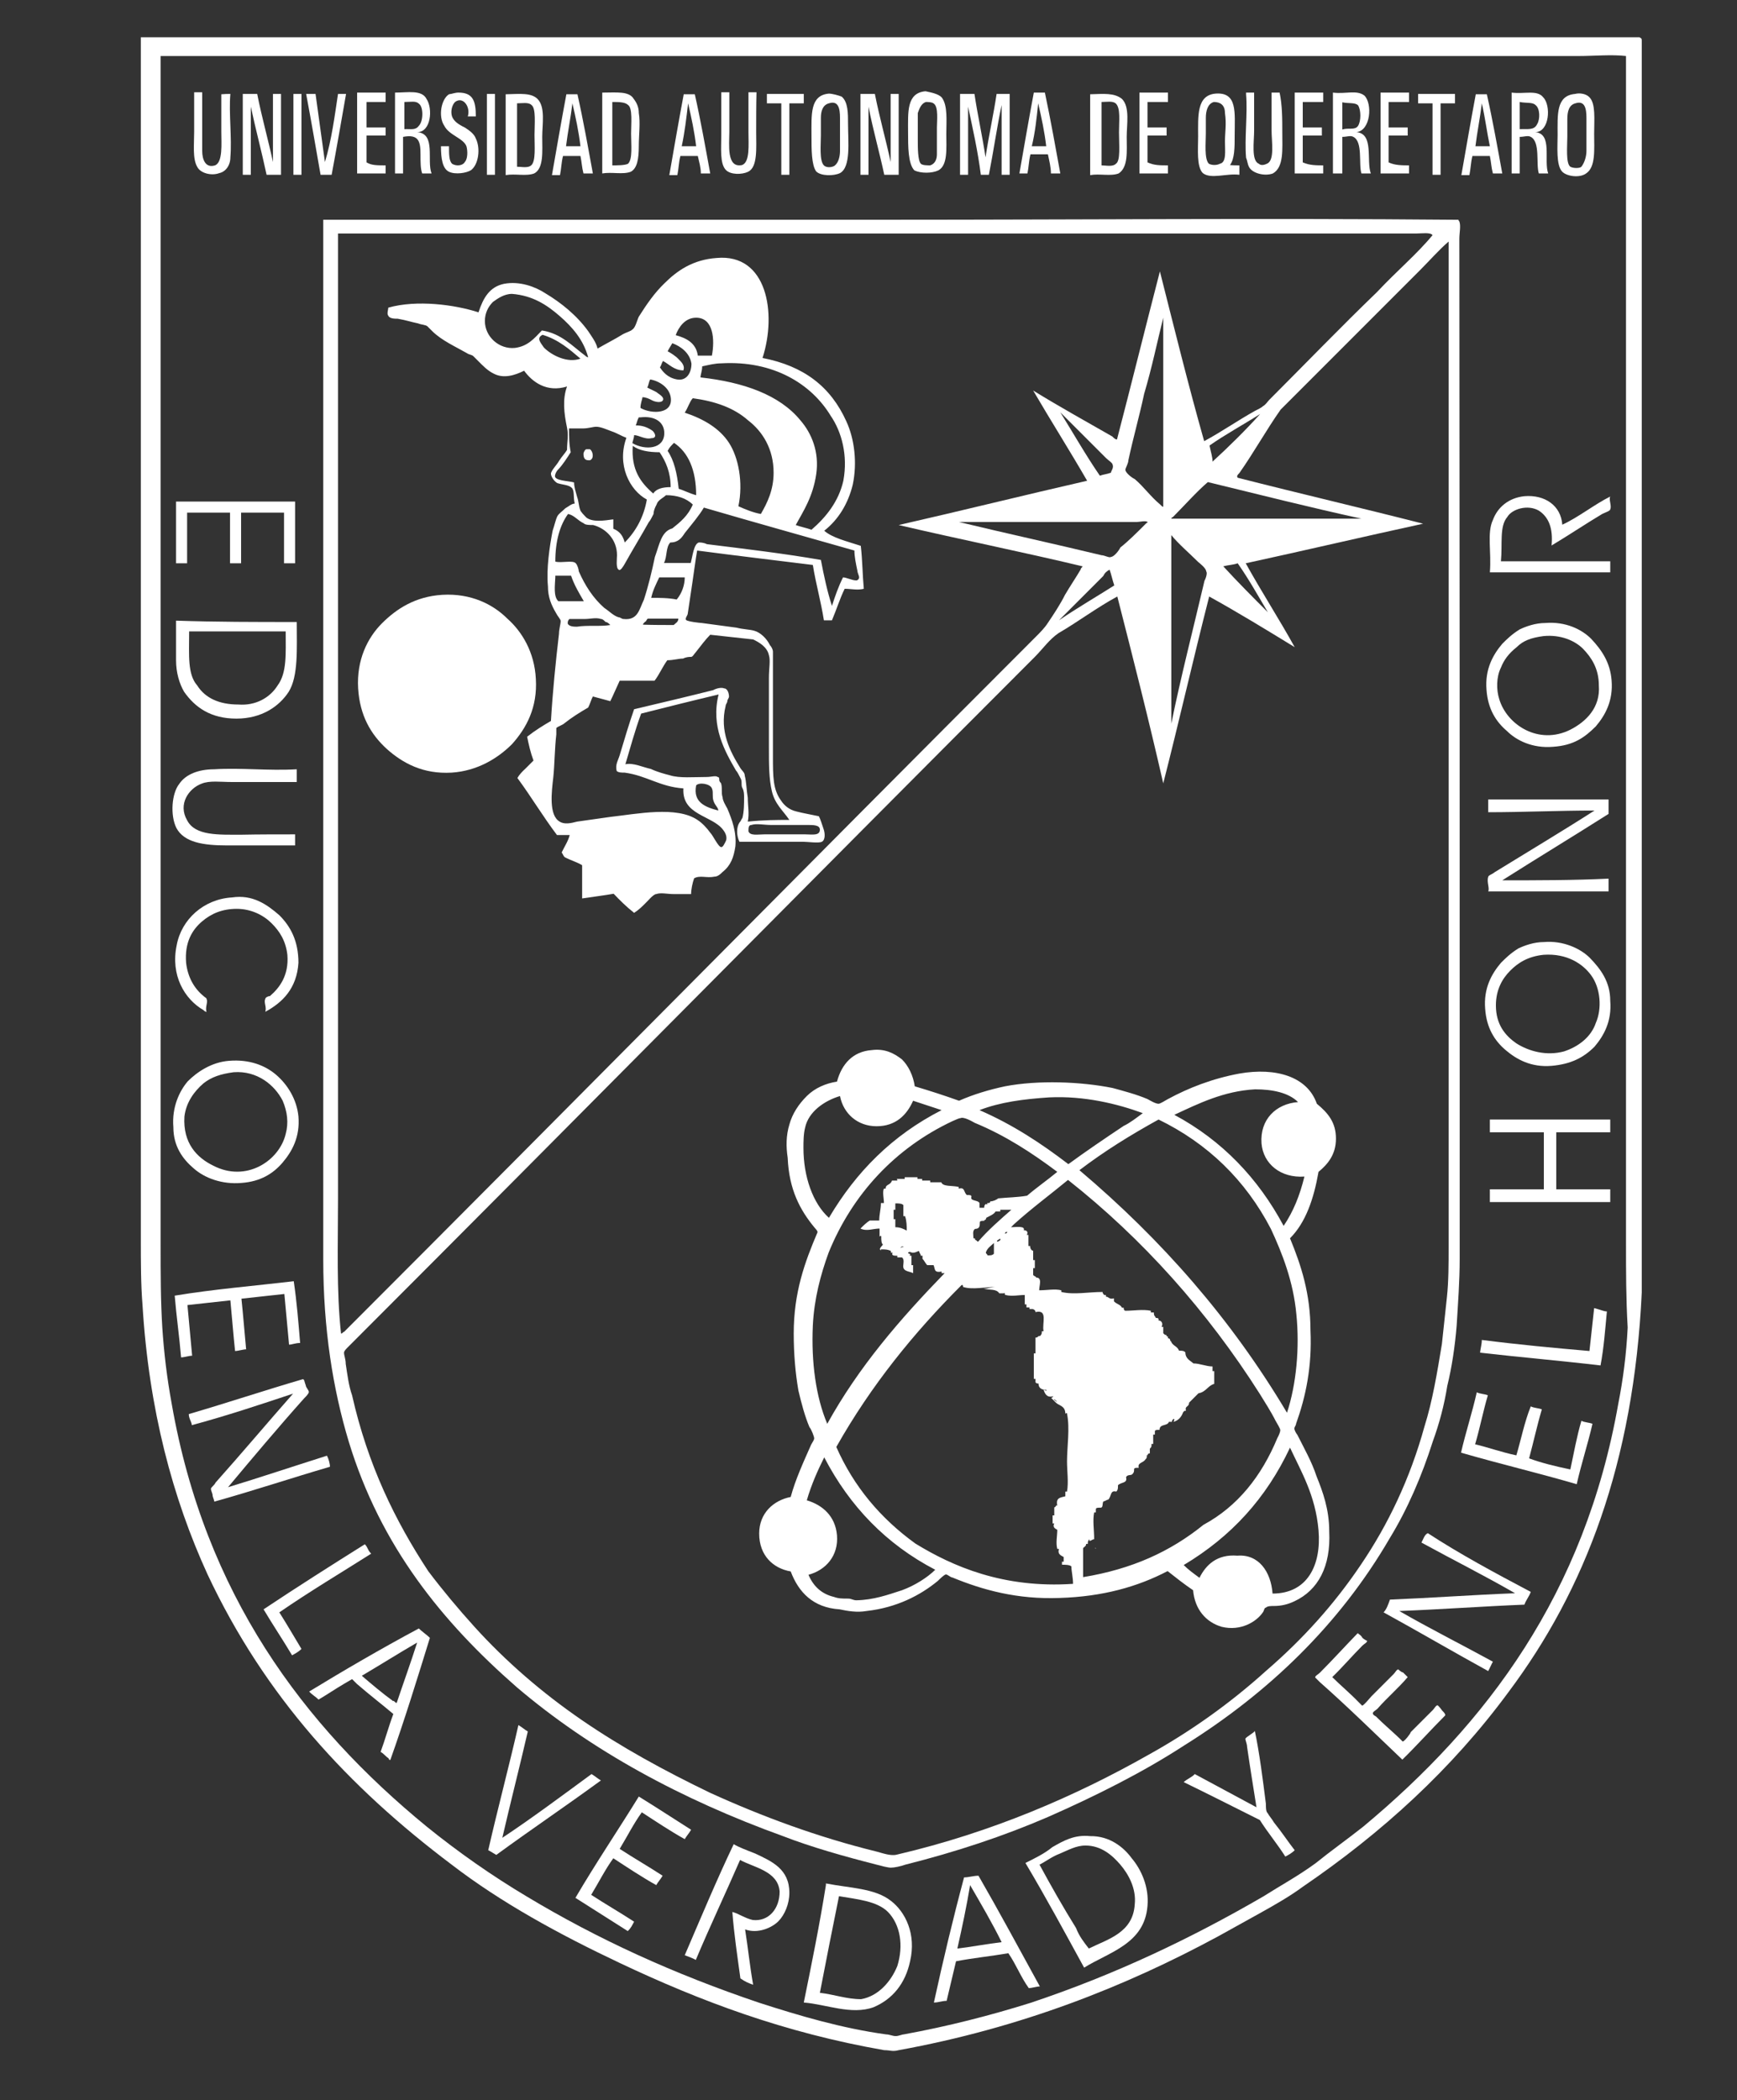<?xml version="1.0" encoding="utf-8"?>
<!-- Generator: Adobe Illustrator 17.1.0, SVG Export Plug-In . SVG Version: 6.00 Build 0)  -->
<!DOCTYPE svg PUBLIC "-//W3C//DTD SVG 1.1//EN" "http://www.w3.org/Graphics/SVG/1.1/DTD/svg11.dtd">
<svg version="1.1" id="Layer_1" xmlns="http://www.w3.org/2000/svg" xmlns:xlink="http://www.w3.org/1999/xlink" x="0px" y="0px"
	 viewBox="506 0 518 626" enable-background="new 506 0 518 626" xml:space="preserve">
<rect x="506" y="0" width="518" height="626" fill="#333333" stroke="none"/>
<g>
	<g>
		<g>
			<g id="XMLID_9_">
				<path fill="#FFFFFF" d="M995.6,12.4c0,123.8,0,248.5,0,372.8l0,0c-2.4,51-17,88.8-39.7,119.1c-17,23.1-37.8,42-61.4,58.1
					c-3.8,2.8-8,5.2-12.3,7.6c-4.3,2.4-8.5,4.7-12.8,7.1c-27.9,15.1-59.1,27.4-95.4,34c-1.9,0.5-2.4,0-4.3,0
					c-29.8-5.2-54.8-14.6-78.9-26c-18-8.5-35.4-18-50.1-29.3c-30.7-23.1-55.7-50.1-72.8-86.5c-10.4-22.7-17.5-49.1-19.4-80.3
					c-0.5-6.1-0.5-12.8-0.5-19.8c0-119.1,0-238.6,0-358.1c111.5,0,223,0,334.5,0c37.3,0,74.2,0,111.5,0c0,0,0.5,0,0.9,0
					C995.6,11.5,995.6,11.5,995.6,12.4z M990.9,370.6c0-118.1,0-236.2,0-353.9c-4.3-0.5-9.4,0-14.2,0c-140.8,0-282.5,0-422.8,0
					c0,0,0,0,0,0.5c0,118.1,0,236.2,0,353.9c0,8.5,0,16.5,0.5,24.6c0.5,7.6,1.4,15.1,2.8,22.7c9.9,56.7,39.2,95.9,76.1,126.1
					c9.4,7.6,19.4,14.6,29.8,20.8c21.3,12.8,43.9,23.1,69.4,31.7c11.8,3.8,24.6,7.6,37.8,9.4c0.9,0,1.9,0.5,2.8,0.5s1.9-0.5,2.4-0.5
					c13.2-2.4,26-5.7,37.8-9.4c25.5-8.5,48.2-19.4,69.4-31.7c5.2-3.3,10.4-6.1,15.6-9.9c4.7-3.8,9.4-7.1,14.2-10.9
					c36.9-30.7,66.1-69.4,76.1-126.1c1.4-7.1,2.4-14.6,2.8-22.7C990.9,387.1,990.9,379.1,990.9,370.6z"/>
				<path fill="#FFFFFF" d="M986.6,202.8c0.5,6.1-1.9,10.4-4.7,13.7c-3.3,3.3-6.6,5.7-12.8,6.1c-6.1,0.5-10.9-1.9-13.7-4.7
					c-3.3-2.8-5.7-6.6-6.1-12.3c-0.5-6.1,1.9-10.4,4.7-13.7c1.4-1.4,2.8-2.8,5.2-4.3c1.9-0.9,4.7-1.9,7.6-1.9
					c6.1-0.5,10.9,1.9,13.7,4.7C983.8,193.9,986.2,197.6,986.6,202.8z M974.3,217.5c4.7-2.4,9-6.6,8.5-13.2c0-5.2-2.4-8.5-4.7-10.9
					c-2.4-2.4-6.6-4.3-11.8-3.8c-3.8,0.5-6.1,1.4-8,3.3c-2.4,1.9-3.8,3.8-4.7,6.1c-1.4,2.8-1.4,6.6-0.5,9.4
					C955.4,216.1,964.9,222.2,974.3,217.5z"/>
				<path fill="#FFFFFF" d="M986.2,298.3c0.5,6.1-1.9,10.4-4.7,13.7c-3.3,3.3-7.1,5.2-12.8,5.7c-6.1,0.5-10.4-1.9-13.7-4.7
					c-3.3-2.8-5.7-6.6-6.1-12.3c-0.5-6.1,1.9-10.4,4.7-13.7c1.4-1.4,2.8-2.8,5.2-4.3c1.9-0.9,4.7-1.9,7.6-1.9
					c5.7-0.5,10.9,1.9,13.7,4.7C983.3,288.8,986.2,292.6,986.2,298.3z M981.9,304.9c1.9-4.3,1.4-10.4-1.4-14.2
					c-2.4-3.3-7.1-6.6-14.2-6.1c-4.7,0.5-7.6,2.4-9.9,4.7c-2.4,2.4-4.3,5.7-4.3,10.4c0,5.7,2.8,9,6.1,11.3c3.8,2.4,9,3.8,14.2,2.4
					C976.7,312,980.5,309.1,981.9,304.9z"/>
				<path fill="#FFFFFF" d="M986.2,148c-0.5,0.9,0.5,2.8,0,3.8c0,0.5-1.4,0.9-2.4,1.4c-4.7,2.8-10.4,6.6-15.1,9.4
					c0.5-5.2-0.9-8.5-3.8-10.4c-3.3-1.9-8-0.5-9.4,1.9c-2.4,2.8-1.4,8-1.9,13.2c10.9,0,21.7,0,32.6,0c0,0.9,0,2.4,0,3.3
					c-11.8,0-24.1,0-35.9,0c0.5-6.1-0.9-11.8,0.9-15.6c1.4-3.8,4.7-6.6,9.4-7.1c6.1-0.5,10.9,2.8,11.3,8.5
					C976.7,154.2,981.4,150.4,986.2,148z"/>
				<path fill="#FFFFFF" d="M986.2,354.5c0,0.9,0,2.4,0,3.8c-11.8,0-24.1,0-35.9,0c0-0.9,0-2.4,0-3.8c5.2,0,10.9,0,16.1,0
					c0-5.7,0-11.3,0-17c-5.2,0-10.9,0-16.1,0c0-0.9,0-2.4,0-3.3v-0.5c11.8,0,24.1,0,35.9,0c0,0.9,0,2.4,0,3.8c-5.7,0-10.9,0-16.1,0
					c0,5.7,0,11.3,0,17C974.8,354.5,980.5,354.5,986.2,354.5z"/>
				<path fill="#FFFFFF" d="M985.7,238.3c0,1.4,0,2.8,0,4.3c-10.4,6.6-21.3,13.2-31.7,19.8c10.4,0,21.3,0,31.7-0.5
					c0,0.9,0,2.4,0,3.8c-11.8,0-24.1,0-35.9,0c0.5-0.9-0.5-2.8,0-4.3c0-0.5,1.4-0.9,1.9-1.4c9.9-6.1,20.3-12.3,29.8-18.4
					c-10.4,0-21.3,0.5-31.7,0.5c0-0.9,0-2.4,0-3.3v-0.5C962.1,238.3,973.9,238.3,985.7,238.3z"/>
				<path fill="#FFFFFF" d="M985.2,390.9c-0.5,5.2-0.9,10.9-1.9,16.1c-11.8-1.4-23.6-2.4-35.9-3.8c0-0.9,0.5-2.4,0.5-3.8
					c10.9,1.4,21.7,2.4,32.1,3.3c0.5-4.3,0.9-8.5,1.4-12.8C983.3,390.4,984.3,390.9,985.2,390.9z"/>
				<path fill="#FFFFFF" d="M980,29c1.9,1.9,1.4,6.6,1.4,10.9c0,4.7,0.5,9.9-2.4,11.8c-1.9,1.4-5.7,0.9-7.1-0.5
					c-1.9-1.9-1.4-7.6-1.4-10.9c0-6.1-0.5-11.8,5.2-12.3C977.2,27.6,979.1,28,980,29z M979.1,45c0-3.3,0-6.6,0-9.9
					c0-2.8-0.5-5.2-3.3-4.3c-1.9,0.5-2.4,2.4-2.4,4.7c0,1.4,0,3.3,0,5.2c0,2.8-0.5,8,0.9,9c0.9,0.5,2.8,0.5,3.3,0
					C978.6,48.4,979.1,46.5,979.1,45z"/>
				<path fill="#FFFFFF" d="M977.6,423.5c0.9,0.5,2.4,0.5,3.3,0.9c-1.4,6.1-3.3,11.8-4.7,18c-11.3-3.3-23.1-6.1-34.5-9.4
					c1.4-6.1,3.3-11.8,4.7-18c0.9,0.5,2.4,0.5,3.3,0.9c-1.4,4.7-2.4,9.9-3.8,14.6c3.8,0.9,8,2.4,12.3,3.3c1.4-4.7,2.4-9.9,4.3-14.6
					c0.9,0.5,2.4,0.5,3.3,0.9c-1.4,4.7-2.4,9.4-3.8,14.6c3.8,1.4,8,2.4,12.3,3.3C975.3,433.4,976.2,428.2,977.6,423.5z"/>
				<path fill="#FFFFFF" d="M967.7,51.7c-0.9,0-1.9,0-2.8,0c-0.9-2.8,0.5-9.4-2.4-10.9c-0.9-0.5-1.9,0-3.3,0c0,3.8,0,7.1,0,10.9
					c-0.9,0-1.9,0-2.4,0c0-8,0-16.1,0-24.1c3.8,0.5,7.6-0.9,9.4,1.4c2.4,2.4,1.9,10.4-2.4,10.4C969.1,39.8,966.3,47.9,967.7,51.7z
					 M964.4,37c0.9-1.4,0.9-4.7-0.5-5.7c-0.9-0.9-2.8-0.5-4.7-0.9c0,0,0,0,0,0.5c0,2.4,0,5.2,0,7.6C961.6,38.4,963.5,38.9,964.4,37z
					"/>
				<path fill="#FFFFFF" d="M962.5,474.5c-0.5,1.4-1.4,2.4-1.9,3.8c-12.3,0.5-24.6,1.4-37.3,1.9c9,5.2,18.4,9.9,27.9,15.1
					c-0.5,0.9-0.9,1.9-1.4,2.8c-10.4-5.7-20.8-11.8-31.2-17.5c0.9-0.9,1.4-2.4,1.9-3.8c12.3-0.5,24.6-1.4,37.3-1.9
					c-9-5.2-18.4-9.9-27.9-15.1c0.5-0.9,0.9-2.4,1.9-2.8C941.3,463.2,951.7,468.8,962.5,474.5z"/>
				<path fill="#FFFFFF" d="M954,51.7c-0.9,0-1.9,0-2.8,0c-0.5-1.9-0.5-3.3-0.9-5.2c-1.4,0-3.3,0-5.2,0c-0.5,1.9-0.5,3.8-0.9,5.7
					c-0.9,0-1.9,0-2.4,0c1.4-8,2.8-16.1,4.3-24.1c0.9,0,2.4,0,3.3,0C951.2,36.1,952.6,44.1,954,51.7z M946,43.6c1.4,0,2.8,0,4.3,0
					c-0.9-4.3-1.4-8.5-2.4-12.8C947.4,35.1,946.5,39.4,946,43.6z"/>
				<path fill="#FFFFFF" d="M941.3,334.2c0,13.7,0,27.4,0,41.1c0,6.6-0.5,13.2-0.9,19.8c-0.5,6.1-1.4,12.3-2.8,18
					c-0.9,5.7-2.4,11.3-4.3,16.5c-3.3,10.4-7.6,20.3-12.8,28.8c-15.1,26-36.4,46.3-61.4,61.9c-12.3,8-26.5,15.1-40.6,21.3
					c-13.2,5.7-27.4,10.4-42.5,14.2c-1.4,0.5-3.3,0.9-4.3,0.9c-0.9,0-2.8-0.5-4.3-0.9c-9.4-2.4-19.4-5.2-27.9-8.5
					c-30.2-10.9-57.2-25.5-79.4-44.4c-22.2-19.4-40.6-42-50.1-73.2c-4.7-15.6-7.6-33.5-7.6-54.3c0-103,0-206,0-309.4c0,0,0,0,0-0.5
					c56.2,0,112.4,0,168.7,0c56.2,0,112.4-0.5,168.7,0c0.5,0,0.9,0,0.9,0c0.5,0,0,0,0.5,0.5c0.5,1.4,0,3.3,0,5.2
					C941.3,159.4,941.3,246.8,941.3,334.2z M937.5,386.6c0.5-4.7,0.5-9.9,0.5-14.6c0-99.7,0-199.8,0-300c-2.8,2.4-5.7,5.7-8.5,8.5
					c-12.8,12.8-25,25-37.3,37.3c-1.4,1.4-2.8,2.8-4.3,4.3c-4.3,6.1-8,12.8-12.3,18.9c-0.5,0.5-0.9,0.9-0.5,1.4
					c18.4,4.7,36.9,9,55.3,13.7c-17.5,3.8-35.4,8-52.9,11.8c4.7,8.5,9.9,16.5,14.6,25c-8.5-5.2-17-10.4-25.5-15.1
					c-4.7,18.4-9,37.3-13.7,55.7c-4.3-18.9-9-37.3-13.7-55.7c-6.1,3.3-11.8,7.6-17.5,10.9c-2.8,1.9-4.7,4.7-7.1,7.1
					c-68.5,68.5-136.1,137-204.6,205.5c-0.9,0.9-1.4,1.4-1.4,1.9c0,0.9,0.5,1.9,0.5,3.3c0.5,3.3,0.9,6.6,1.9,9.4
					c4.7,20.8,12.8,37.3,22.7,52.4c4.3,5.7,9,11.3,13.7,16.5c9.4,10.4,20.3,19.8,32.1,27.9s24.6,15.1,38.3,21.7
					c15.6,7.1,32.1,13.2,49.6,17.5c1.9,0.5,4.3,1.4,6.1,0.9c28.3-6.6,53.4-17.5,75.1-29.8c12.8-7.1,24.6-15.6,35-25
					c10.9-9.4,20.3-19.8,28.3-31.7c8-11.8,14.6-25.5,18.9-41.1c2.4-7.6,3.8-16.1,5.2-24.6C936.5,396.1,937,391.3,937.5,386.6z
					 M933.2,70.1C933.2,70.1,933.7,70.1,933.2,70.1c-0.5-0.9-3.3-0.5-4.7-0.5c-107.2,0-215,0-321.7,0c0,0,0,0,0,0.5
					c0,95.4,0,191.3,0,287.2c0,13.7-0.5,27.4,0.9,40.2c0.5,0,0.5-0.5,0.9-0.5c69-69,137.5-138.4,206.5-207.4
					c0.9-0.9,2.4-2.4,3.3-3.8c1.9-2.8,3.8-5.7,5.2-8.5c1.4-2.4,3.3-5.2,4.7-7.6c0-0.5,0.5-0.5,0.5-0.9c-18-4.3-36.4-8-54.8-12.3
					c18.9-4.3,37.8-9,56.2-13.2c-5.2-9-10.9-18-16.1-26.9c7.6,4.7,16.1,9.4,23.6,13.7c0.5,0.5,0.9,0.9,1.4,0.9
					c4.3-16.5,8.5-33.5,12.8-50.1c4.3,17,8.5,34,13.2,50.6c5.2-2.8,9.9-6.1,15.1-9c0.9-0.5,1.9-0.9,2.4-1.4c0.9-0.5,1.4-1.4,1.9-1.9
					c10.9-10.9,21.3-21.7,32.1-32.1C922.8,80.5,928.5,75.8,933.2,70.1z M855.3,154.6c18.9,0,37.8,0,56.7,0
					c-15.1-3.3-30.2-7.1-45.8-10.9c-3.3,2.8-7.1,7.1-10.4,10.4C855.8,154.2,855.3,154.2,855.3,154.6z M884.1,182.5
					C884.6,183,884.6,183,884.1,182.5c-2.8-4.7-5.7-9.9-9-14.6c-1.4,0.5-2.8,0.5-4.3,0.9C875.1,173.5,879.9,178.3,884.1,182.5z
					 M867.6,137.6c4.7-4.3,9.9-9.4,14.2-14.2c-5.2,3.3-10.4,6.1-15.1,9.4C867.1,134.8,867.6,136.2,867.6,137.6z M865.2,173.1
					c0.5-0.9,0.9-2.4,0.5-2.8c0-0.9-1.9-2.4-2.4-2.8c-2.8-2.8-5.7-5.2-8-8l0,0c0,18.9,0,37.8,0,56.2
					C858.1,201.9,861.9,187.2,865.2,173.1z M852.9,150.9c0-0.5,0-2.4,0-3.3c0-18,0-35.4,0-52.9c-1.9,7.6-3.3,14.6-5.7,22.7
					c-1.4,6.6-3.3,13.2-4.7,19.8c0,0.9-0.9,2.4-0.9,2.8c0,0.9,1.9,2.4,2.8,2.8c2.8,2.4,4.7,5.2,7.6,7.6
					C852.5,150.9,852.9,151.3,852.9,150.9z M847.7,156.1c0.5-0.5,0.9-0.5,0.5-0.5c-0.5-0.5-2.4,0-3.3,0c-18,0-35.4,0-52.9,0
					c13.7,3.3,28.8,6.6,42.5,9.9c0.9,0,2.4,0.9,2.8,0.5c0.9,0,2.4-1.9,2.8-2.8C842.5,161.3,844.9,158.9,847.7,156.1z M837.3,140.9
					c0-0.5,0.9-1.4,0.5-2.4c0-0.5-1.4-1.4-1.9-1.9c-4.7-4.7-9.4-9.4-13.7-13.7c3.8,6.1,7.6,12.8,11.8,18.9
					C835,141.4,835.9,141.4,837.3,140.9z M838.3,174.5c-0.5-1.4-0.9-3.3-1.4-4.7c-0.9,0.5-1.4,0.9-1.9,1.9c-4.3,4.3-9,9-13.2,13.2
					C827.4,181.1,833.1,177.8,838.3,174.5z"/>
				<path fill="#FFFFFF" d="M939.9,28c0,0.9,0,1.9,0,2.8c-1.4,0-2.8,0-4.3,0c0,7.1,0,14.2,0,21.3c-0.9,0-1.9,0-2.4,0
					c0-7.1,0-14.2,0-21.3c-1.4,0-2.8,0-4.3,0c0-0.9,0-1.9,0-2.8C932.3,28,936.1,28,939.9,28z"/>
				<path fill="#FFFFFF" d="M936.1,509.9c0.5,0.5,0.9,0.9,0.9,1.4c-4.3,4.3-8.5,9-12.8,13.2c-8-7.6-16.1-15.6-24.6-23.1
					c-0.5-0.5-1.4-1.4-1.4-1.4c0-0.5,0.9-0.9,1.4-1.4c3.8-3.8,7.6-8,11.3-11.8c0.5,0.5,0.9,0.5,1.4,1.4c0.5,0.5,1.4,0.9,1.4,0.9
					c0,0.5-0.9,0.9-1.4,1.4c-2.8,2.8-6.1,6.6-9,9.4c2.4,2.4,5.2,4.7,8,7.6c0.5,0.5,0.9,0.9,0.9,0.9c0.5,0,2.4-2.4,2.8-2.8
					c2.4-2.4,4.3-4.3,6.6-6.6c0.5-0.5,0.9-1.4,1.4-1.4c0,0,0.9,0.9,1.4,0.9c0.5,0.5,0.9,0.9,1.4,1.4c-2.8,3.3-6.1,6.1-9,9.4
					c-0.5,0.5-1.4,0.9-1.4,1.4c0,0.5,0.9,0.9,0.9,0.9c2.4,2.4,4.7,4.3,7.1,6.6l0.9,0.9c0.5,0,2.4-2.4,2.4-2.8
					c2.4-2.4,4.3-4.3,6.6-6.6c0.5-0.5,0.9-1.4,1.4-1.4C935.1,508.5,936.1,509.9,936.1,509.9z"/>
				<path fill="#FFFFFF" d="M926.2,49.3c0,0.9,0,1.9,0,2.4c-2.8,0-5.7,0-8.5,0c0-8,0-16.1,0-24.1c2.8,0,5.7,0,8.5,0
					c0,0.9,0,1.9,0,2.8c-1.9,0-3.8,0-6.1,0c0,2.4,0,5.2,0,7.6c1.9,0,3.8,0,5.7,0c0,0.9,0,1.9,0,2.4c-1.9,0-3.8,0-5.7,0
					c0,2.8,0,5.7,0,8C921.9,49.3,924.3,49.3,926.2,49.3z"/>
				<path fill="#FFFFFF" d="M914.8,51.7c-0.9,0-1.9,0-2.8,0c-0.9-2.8,0.5-9.4-2.4-10.9c-0.9-0.5-1.9,0-3.3,0c0,3.3,0,7.1,0,10.9
					c-0.9,0-1.9,0-2.8,0c0-8,0-16.1,0-24.1c3.8,0.5,7.1-0.9,9.4,0.9c2.4,2.4,1.9,10.4-2.4,10.9C915.8,39.8,913.4,47.9,914.8,51.7z
					 M911,37.5c0.9-1.4,0.9-4.7,0-6.1c-0.9-0.9-2.8-0.5-4.7-0.9c0,0,0,0,0,0.5c0,2.4,0,5.2,0,7.6C908.2,38,910.1,38.9,911,37.5z"/>
				<path fill="#FFFFFF" d="M904.4,339.4c0,4.7-2.4,7.6-5.2,9.9c-1.4,8-3.8,15.1-8.5,19.8c3.3,8,6.1,16.5,6.1,27.4
					c0.5,10.9-1.4,19.8-4.3,27.9c0,0.5-0.5,0.9-0.5,1.4c0,0.5,0.5,1.4,0.9,1.9c1.9,3.8,4.3,8,5.7,12.3c1.9,4.7,3.8,9.9,3.8,16.5
					c0.5,10.4-3.3,17.5-10.4,20.8c-1.9,0.9-3.8,1.4-6.1,1.4c-0.9,0-1.9,0-2.4,0.5c-0.5,0-0.5,0.9-0.9,1.4c-1.9,2.8-6.6,5.7-12.3,4.3
					c-4.7-1.4-8-5.2-8.5-10.9c-2.8-1.9-5.2-3.8-7.6-5.7c-9,4.7-19.4,7.6-32.1,8c-12.8,0.5-23.1-2.4-32.1-6.1c-0.5,0-1.4-0.9-1.9-0.9
					s-1.9,1.4-2.4,1.9c-5.2,4.3-12.3,8-21.3,9c-2.8,0.5-5.7,0-8-0.5c-8-0.5-12.3-5.2-14.6-11.3c-5.2-0.9-9.4-4.7-9.4-11.3
					c0-6.1,4.3-9.9,9.4-10.9c1.4-5.2,3.8-10.4,6.1-15.6c0.5-0.9,0.9-1.4,0.9-1.9s-0.9-2.8-1.4-3.3c-1.4-3.3-2.4-7.1-3.3-10.9
					c-0.9-5.2-1.4-10.9-1.4-17c0-12.3,3.3-21.3,7.1-30.2c0-0.5-0.5-0.9-0.9-1.4c-4.3-5.2-7.6-11.3-8-20.8c-0.5-3.3-0.5-6.6,0.5-9.9
					c0.9-3.3,2.8-6.1,5.2-8.5s5.7-3.8,9-4.3c1.4-5.2,4.7-9,10.4-9.4c3.8-0.5,6.6,0.9,9,2.8c1.9,1.9,3.3,4.7,3.8,8
					c4.7,1.4,9,2.8,13.2,4.3c4.3-1.9,9-3.3,13.7-4.3c9.9-1.9,22.7-1.4,32.1,0.5c3.3,0.9,7.1,1.9,10.4,3.3c0.9,0.5,2.4,1.4,3.3,1.4
					c0.5,0,1.9-0.9,2.8-1.4c6.1-3.3,13.2-6.1,21.3-7.6c10.9-1.9,20.3,0.9,23.1,9C902.1,331.8,904.4,334.6,904.4,339.4z M885.5,475
					c10.4,0,14.6-8.5,13.7-18.9c-0.9-10.4-5.2-17.5-8.5-24.6c-7.1,15.1-17.5,26.5-31.7,35c1.4,1.4,2.8,2.4,4.7,3.8
					c1.9-3.8,5.2-7.1,11.3-6.6C881.3,463.2,885,468.4,885.5,475z M895,350.7c-7.1,0.5-12.3-3.8-12.8-9.9
					c-0.5-7.1,4.3-11.8,10.9-12.3c-2.8-2.8-7.6-3.8-12.8-3.8c-9.4,0.5-17,4.3-24.1,7.6c14.2,7.6,25,18.9,32.6,33.1
					C891.7,361.1,893.6,356.4,895,350.7z M889.8,421.1c2.8-8.5,3.8-19.4,2.8-29.3c-0.9-9.9-4.3-18.4-7.6-25.5
					c-7.6-14.6-18.9-25.5-33.5-32.6c-8.5,4.7-16.1,9.4-23.6,15.1C852.5,369.6,873.2,393.2,889.8,421.1z M886.9,428.7
					c0.5-0.9,0.9-1.9,0.9-2.4c0-0.5-0.9-1.9-1.4-2.8c-1.4-2.8-3.3-5.7-4.7-8c-15.6-24.6-35-46.3-57.2-63.8
					c-5.2,4.3-10.9,8.5-16.1,13.2c-0.5,0.5-0.9,0.9-0.9,0.9c1.4,0,4.3-0.5,3.8,0.9c0.9,0,1.4,0.5,0.9,1.4h0.5c0,0.9,0,2.4,0,3.3h0.5
					c0,0.9,0.5,1.4,0.9,1.4c0,0.9,0,1.9,0,2.8h0.5c0,0.9,0,1.4,0,2.4h-0.5c0,0.5,0,0.9,0,1.9c0,0.5,0.9,0.5,0.9,0.9
					c1.9,0,0.9,2.4,0.9,3.8c2.4,0,4.7-0.5,6.6,0c0,0.5,0,0.5,0,0.5c3.8,0.9,8,0,12.3,0c0,0.5,0.5,0.9,0.5,0.9h0.5v0.5
					c0.9,0,0.9,0.9,2.4,0.5c0,0.5,0,0.5,0,0.9c0.9,0.9,1.9,0.9,2.4,1.9h0.5c0,0.9,0.5,0.9,0.5,0.9c2.4,0,5.2-0.5,7.6,0v0.5
					c0.5,0,0.9,0,0.9,0c0,0.5,0,0.9,0.5,1.4c0,0.5,0.5,0,0.9,0.5v0.5c0.9,0,1.4,0.9,0.9,1.9h0.5c0,0.5,0,0.9,0,1.9
					c0.5,0.5,0.5,0.5,0.9,0.5c0,0.5,0.5,0.5,0.5,0.5v0.5c0.9,0,0.5,0.9,0.9,0.9c0.5,1.4,1.9,1.4,2.4,2.8c0.9,0,1.4,0,1.9,0.5
					c0,1.9,1.4,2.4,2.4,3.3c1.9,0,3.8,0.9,5.7,0.9c0,0.5,0,0.9,0,1.4h0.5c0,1.4,0,2.4,0,3.8c-1.9,0.5-2.4,2.4-4.7,2.8
					c-0.9,0.9-1.9,1.9-2.8,2.8c0,1.4-1.4,0.9-0.9,2.4c-0.5,0-0.5,0-0.9,0.5c-0.5,1.4-1.4,2.4-2.8,2.8c0-0.5,0.5-0.5,0-0.9
					c-0.5,0.5-0.5,0.5-0.5,0.9c-0.5,0-0.5,0-0.9,0c-0.5,1.4-2.8,0.5-2.8,2.4c-0.9,0-1.4,0-1.4,0.5c0,0.5,0,0.9,0,0.9h-0.5
					c0,0.9,0,1.9,0,2.8h-0.5c0,0.9,0,0.9-0.5,1.4c0,0.5,0,0.9,0,1.4c-0.9,0-0.5,0.9-0.9,0.5c0,0.9,0,0.9-0.5,1.4
					c-0.5,0.9-2.4,0.9-1.9,2.4c-0.9,0-1.4,0-1.4,0.5c0,0.5,0,0.9-0.5,1.4c-0.5,0.5-1.4,0-1.9,0.9c0.5,1.9-1.4,1.4-2.4,2.4
					c0,0.9,0,1.4-0.5,1.9c-1.9-0.5-1.4,1.4-2.4,2.4c-0.5,0-0.9,0.5-1.4,0.5c-0.5,0.5,0,1.9-0.9,1.9s-1.4,0-1.4,0.5s0,0.9,0,0.9h-0.5
					c-0.5,2.4,0,5.2,0,8c-0.5,0-0.9,0.5-1.4,0.5v-0.5c-0.5,0.5-0.5,0.9-0.5,1.4h-0.5c0,0.9-0.9,0.9-0.9,1.4c0,2.8,0,5.7,0,8.5
					c14.6-2.4,26-7.6,35.9-15.6C875.1,449,882.2,440,886.9,428.7z M841.1,335.6c1.9-0.9,3.8-2.4,5.7-3.8c-7.6-2.8-17.5-5.2-27.9-4.7
					c-7.6,0.5-14.6,1.4-20.8,3.8c9.9,4.3,18.4,9.9,26.5,16.1C829.8,343.2,835.4,339.4,841.1,335.6z M826,472.1
					c0-1.9-0.5-3.8-0.5-5.2c-0.5-0.5-1.9-0.5-2.8-0.5c0-0.5,0-0.9,0-0.9h0.5c0-0.5,0-0.9,0-1.4c-0.9-0.5-1.9-0.9-1.4-2.4
					c-0.5,0-0.5,0-0.5,0c-0.5-1.9,0-3.8,0-5.7c-0.9-0.5-1.4-0.9-0.9-1.9h-0.5c0-0.9,0-1.4,0-2.4h0.5c0-0.9,0-1.4,0-2.4
					c0.5,0,0.5-0.9,0.9-0.5c-0.5-2.4,0.9-2.4,2.4-2.8c0-0.5,0-0.9,0-1.4h0.5c0.5-2.8,0-6.1,0-9c0-4.3,0.9-9.9,0-14.2
					c0-0.5-0.5,0-0.5,0c0-2.4-1.9-2.4-2.8-3.3l0,0c-0.5-0.5-0.9-0.9-1.4-1.4c0,0,0.9-0.5,0.5-0.5c-1.9,0.5-2.4-0.9-2.8-1.9
					c0.5,0,0.9,0.5,0.9,0c-1.4,0-2.4-0.5-2.4-1.9c0,0-0.9,0-0.9-0.5s0-0.5,0-0.9c-0.5,0-0.5,0-0.5,0c0-2.4,0-5.2,0-7.6h0.5
					c0-1.4,0-2.8,0-4.7c0.9,0,0.5-0.5,1.4-0.5c0.5-0.5,0.5-0.9,0.5-1.4c0.5,0,0.5,0,0.5,0c-0.5-2.4,1.4-6.6-2.4-5.7
					c0-0.5-0.5-0.9-0.9-0.9s-0.5,0-0.9,0v-0.5c-0.5,0-0.9,0-0.9,0c0-0.5,0-0.9,0-0.9h-0.5c0-0.9,0-1.9,0-2.8c-1.9,0-3.8,0.5-5.7,0
					c-0.5,0,0-0.9-0.5-0.5c-0.5,0-0.9,0-1.4,0c-0.9-1.4-2.8-0.9-4.7-1.4c1.4,0,2.4-0.5,3.8-0.5l0,0c-3.3,0-7.1,0.9-9.9,0
					c0,0,0-0.9-0.5-0.5c-14.2,14.2-26.9,29.8-37.3,48.2c5.2,11.8,13.2,21.3,23.6,28.8C790.1,466.9,805.2,473.5,826,472.1z
					 M820.3,417.3c0.5,0,0.5,0.5,0.9,0.5C820.8,417.3,820.3,416.9,820.3,417.3z M812.3,356.4c2.8-2.4,6.1-4.7,9-7.1
					c-7.6-5.7-15.6-10.9-24.6-14.6c-0.9-0.5-3.3-1.9-4.3-1.4c-0.5,0-1.4,0.5-2.4,0.9c-17,8-29.8,21.7-36.9,39.2
					c-2.4,6.6-4.3,13.7-4.7,21.7c-0.5,10.9,0.9,21.3,4.3,29.3c9.4-17,21.7-31.2,35-44.9c-0.5,0-0.9,0-0.9,0v-0.5
					c-2.4,0.5-1.9-0.9-2.4-1.9c-0.5,0-0.9,0-1.9,0c-0.5-0.5-0.9-1.4-1.4-1.9c0-0.5,0-0.9,0-0.9h-0.5c0-0.5-0.5-0.9-0.5-1.4
					c-0.5,0-0.9,0.5-1.9,0.5c-0.5,0-0.9-0.5-1.4,0c0,0.5,0.9,0,0.5,0.9h0.5c0,0.9,0,1.9,0,2.8h0.5c0,0.9,0,1.4,0,2.4
					c-0.9-0.5-2.4-0.5-2.8-1.4c-0.5-0.9,0.5-2.4-0.5-3.3c-0.5,0-0.9,0-1.4,0v-0.5c-0.9,0-1.9,0-1.4-0.9h-0.5v-0.5
					c-0.9-0.5-1.9-0.5-2.8-0.5c-0.5,0,0,0.5,0,0.5l-0.5-0.5l0,0c0-0.5,0.5-0.9,0.9-1.4c-0.5-0.5-0.5-1.4-0.5-2.4c0-0.5-0.5,0-0.5,0
					c0-0.9,0-1.4,0-2.4c-1.9,0-3.8,0.9-5.7,0c0.9-0.9,1.9-1.9,2.8-2.4c0.9,0,1.9,0,2.8,0c0-1.9,0.5-3.3,0.5-5.2c0.5,0,0.5,0,0.9,0
					c0-1.4-0.5-3.3,0-4.3c0.5,0,0.5,0,0.5,0c0-1.4,1.4-0.9,1.9-2.4c0.5,0,0.9,0,1.4,0c0.5,0,0-0.5,0-0.5c0.9,0,1.4,0,2.4,0v-0.5
					c1.4,0,2.4,0,3.8,0c0,0.5,0,0.5,0,0.5c0.5,0,0.9,0,1.4,0v0.5c0.9,0,1.9,0,2.4,0c0,0.5,0,0.5,0,0.5c0.9,0,2.4,0,3.3,0
					c0.5,1.4,3.3,0.9,5.2,1.4v0.5c1.9-0.5,1.4,0.9,2.4,1.9c0.9,0,1.4,0,1.4,0.5c-0.5,1.4,1.9,0.9,2.4,1.9c0,0.5,0,0.9,0,1.4
					c0.5,0,0.9,0,1.4,0c0-0.9,0.5-1.4,0.9-0.9v-0.5c0.5,0,0.9,0,0.9-0.5c0.9,0,1.9-0.5,2.4-0.9C806.6,356.9,809.5,356.9,812.3,356.4
					z M807.6,360.6c-0.9,0-2.4,0-3.3,0v0.5c-0.5,0-0.9,0-1.4,0c-0.5,0.9-1.9,1.4-2.8,1.9c0,0.9-0.9,0.5-0.5,0.9
					c-0.9,0-1.4,0-1.4,0.5c0,0.9,0,1.9-1.4,1.9c-0.9,0.5-0.5,1.9-0.5,2.8c0.5,0,0.5,0,0.5,0.5c0.5,0,0.5,0.5,0.9,0.5
					C800.5,366.8,804.3,363.5,807.6,360.6z M805.7,367.7c0.5,0,0.9-0.5,0.5-0.5C806.2,367.2,805.7,367.2,805.7,367.7z M803.3,370.1
					c0.5,0,1.4-0.5,0.9-0.9C803.8,369.6,803.3,369.6,803.3,370.1z M802.4,372.4c0-0.5,0-1.4,0-1.9c-0.9,0.9-1.9,1.4-2.4,2.8l0,0
					c0,0.5,0.5,0.5,0.5,0.9c0.9,0,1.4,0,1.9-0.5c0-0.5,0-0.9,0-0.9C802.4,372.4,802.4,372.4,802.4,372.4z M775,474
					c3.8-1.4,7.6-3.8,9.9-6.1c-14.6-7.6-25.5-18.9-33.1-33.5c-1.9,3.8-3.8,8-5.2,12.8c4.7,1.4,8.5,4.7,9,10.4
					c0.5,6.1-3.3,10.4-8.5,11.8c1.4,3.3,3.8,5.7,7.6,6.6c1.4,0.5,2.4,0.5,4.3,0.5c0.9,0,1.4,0.5,2.4,0.5
					C766.5,476.9,770.7,475.4,775,474z M786.8,330.9c-2.8-0.9-5.7-1.9-8.5-2.8c-1.9,4.3-5.2,7.6-10.9,7.6c-5.7,0-9.9-3.8-10.9-9l0,0
					c-4.7,1.4-9.4,4.7-10.4,9.4c-0.5,1.9-0.5,4.3-0.5,6.1c0,8.5,2.8,16.5,7.6,20.8C761.3,349.3,772.1,338.4,786.8,330.9z
					 M776.4,366.8c0-1.4,0-2.8-0.5-4.3h-0.5c0-0.9,0-2.4,0-3.3c-0.5-0.5-1.4-0.5-2.4-0.5c0,0.5,0,0.9,0,1.9h-0.5c0,0.9,0,1.9,0,2.8
					h0.5c0,0.9,0,1.4,0,2.4C774.5,365.8,775.4,366.3,776.4,366.8z M775.4,372v-0.5c-0.5,0-0.5,0-0.9,0.5
					C775.4,371.5,775.4,371.5,775.4,372z M775,370.1c0.5,0,0.5,0,0.5,0H775L775,370.1z"/>
				<path fill="#FFFFFF" d="M900.6,49.3c0,0.9,0,1.9,0,2.4c-2.8,0-5.7,0-8.5,0c0-8,0-16.1,0-24.1c2.8,0,5.7,0,8.5,0
					c0,0.9,0,1.9,0,2.8c-1.9,0-3.8,0-6.1,0c0,2.4,0,5.2,0,7.6c1.9,0,3.8,0,5.7,0c0,0.9,0,1.9,0,2.4c-1.9,0-3.8,0-5.7,0
					c0,2.8,0,5.7,0,8C896.4,49.3,898.8,49.3,900.6,49.3z"/>
				<path fill="#FFFFFF" d="M892.1,551.5c-0.9,0.9-1.9,1.4-2.8,1.9c-2.4-3.8-5.2-7.1-7.6-10.9c-7.6-3.8-15.1-7.6-22.7-11.3
					c0.9-0.9,2.4-1.4,3.3-2.4c6.1,3.3,12.3,6.6,18.4,9.9c-0.9-5.7-1.9-11.8-2.8-18c0-0.9-0.5-1.9-0.5-2.4c0-0.5,2.8-1.9,2.8-2.4l0,0
					c1.4,6.6,2.4,14.6,3.3,21.7c0,0.9,0,2.4,0.5,2.8c0.5,0.9,1.4,1.9,1.9,2.8C888.4,546.3,890.2,549.1,892.1,551.5z"/>
				<path fill="#FFFFFF" d="M888.4,39.4c0,5.2,0.5,10.4-2.8,12.3c-2.4,0.9-6.1,0-7.1-1.9c-0.5-0.9-0.5-1.9-0.9-2.8
					c-0.5-5.7,0.5-13.2,0-18.9c0,0,0,0,0-0.5c0.9,0,1.4,0,2.4,0c0,3.8,0,7.6,0,11.3c0,3.3-0.9,9,1.4,9.9c0.5,0.5,1.4,0.5,2.4,0
					c2.4-0.9,1.4-6.6,1.4-9.9c0-4.3,0-8,0-11.3c0.9,0,1.9,0,2.4,0C888.4,31.3,888.4,35.6,888.4,39.4z"/>
				<path fill="#FFFFFF" d="M875.6,49.3c0,0.9,0,1.9,0,2.8c-3.8-0.5-8.5,1.4-10.9-0.5c-1.9-1.9-1.4-7.1-1.4-10.9
					c0-6.1-0.5-12.3,5.2-12.8c6.6-0.5,5.7,5.7,5.7,12.3c0,3.8,0,7.1-1.4,9C873.7,49.3,874.7,49.3,875.6,49.3z M871.3,42.2
					c0-2.8,0.5-5.2,0-8.5c0-2.4-1.4-3.3-3.3-3.3c-1.9,0.5-2.4,2.8-2.4,4.7c0,1.4,0,3.3,0,4.7c0,2.8-0.5,7.6,0.9,9
					c0.9,0.5,2.4,0.5,3.3,0C871.8,48.4,871.3,45,871.3,42.2z"/>
				<path fill="#FFFFFF" d="M854.3,49.3c0,0.9,0,1.9,0,2.4c-2.8,0-5.7,0-8.5,0c0-8,0-16.1,0-24.1c2.8,0,5.7,0,8.5,0
					c0,0.9,0,1.9,0,2.8c-1.9,0-3.8,0-6.1,0c0,2.4,0,5.2,0,7.6c1.9,0,3.8,0,5.7,0c0,0.9,0,1.9,0,2.4c-1.9,0-3.8,0-5.7,0
					c0,2.8,0,5.7,0,8C850.1,49.3,852,49.3,854.3,49.3z"/>
				<path fill="#FFFFFF" d="M843.5,553.9c2.8,3.3,5.2,8.5,4.7,14.2c-0.9,11.3-11.3,13.7-18.9,18.4c-5.7-10.4-11.3-20.8-17.5-31.2
					c2.8-1.4,5.7-2.8,8-4.7c3.3-1.9,6.6-3.8,11.3-3.3C836.9,547.2,841.1,550.6,843.5,553.9z M844.4,567.6c0.5-4.7-1.9-9-4.3-11.8
					c-2.4-2.8-5.7-5.7-10.4-5.7c-2.8,0-5.2,1.4-7.6,2.4c-2.4,0.9-4.3,2.4-6.1,3.3c3.3,6.1,7.1,12.8,10.9,18.9
					c0.9,2.4,2.4,4.3,3.8,6.1C836.4,578,843.9,576.1,844.4,567.6z"/>
				<path fill="#FFFFFF" d="M840.6,29.5c2.4,2.4,1.4,7.6,1.4,11.3c0,4.3,0.5,9-2.4,10.9c-2.4,0.9-5.7,0-8.5,0.5c0-8,0-15.6,0-23.6
					c0,0,0,0,0-0.5C835,28,838.3,27.6,840.6,29.5z M839.7,39.4c0-3.3,0.5-7.1-0.9-8.5c-0.9-0.9-2.8-0.5-4.3-0.5c0,0,0,0,0,0.5
					c0,6.1,0,12.3,0,18.4c1.4,0,3.3,0.5,4.3-0.5C840.2,47.9,839.7,43.2,839.7,39.4z"/>
				<path fill="#FFFFFF" d="M832.6,461.3C833.1,461.7,832.6,461.7,832.6,461.3C832.6,461.7,832.6,461.3,832.6,461.3z"/>
				<path fill="#FFFFFF" d="M822.2,51.7c-0.9,0-1.9,0-2.8,0c0-1.9-0.5-3.8-0.9-5.7c-1.9,0-3.3,0-5.2,0c-0.5,1.9-0.5,3.8-0.9,5.7
					c-0.9,0-1.4,0-2.4,0c1.4-8,2.8-16.1,4.3-24.1c0.9,0,2.4,0,3.3,0C819.4,36.1,820.8,44.1,822.2,51.7z M813.7,43.6
					c1.4,0,2.8,0,4.3,0c-0.5-4.3-1.4-8.5-2.4-12.8C815.1,35.6,814.7,39.4,813.7,43.6z"/>
				<path fill="#FFFFFF" d="M820.3,417.8C820.8,417.8,820.8,417.8,820.3,417.8C820.8,417.8,820.3,417.8,820.3,417.8z"/>
				<path fill="#FFFFFF" d="M820.3,417.3L820.3,417.3L820.3,417.3z"/>
				<path fill="#FFFFFF" d="M816.1,592.1c-0.9,0-2.4,0.5-3.3,0.5c-2.4-3.3-3.8-7.1-6.1-10.4c-5.2,0.9-10.4,1.4-15.6,2.4
					c-0.9,3.8-1.9,8-2.8,11.8c-1.4,0-2.4,0.5-3.8,0.5c2.8-12.8,5.7-25,9-37.3c1.4,0,2.8-0.5,4.3-0.5
					C803.8,569.5,809.9,580.8,816.1,592.1z M791.5,580.8c4.3-0.5,9-1.4,13.2-1.9c-2.8-5.7-6.1-11.3-9.4-17
					C794.3,568,792.9,574.6,791.5,580.8z"/>
				<path fill="#FFFFFF" d="M807.1,28c0,8,0,16.1,0,24.1c-0.9,0-1.4,0-2.4,0c0-7.1,0-13.7,0-20.8c-1.4,6.6-2.4,13.7-3.8,20.8
					c-0.9,0-1.9,0-2.4,0c-0.9-7.1-2.4-13.7-3.8-20.3c0,6.6,0,13.7,0,20.3c-0.9,0-1.4,0-2.4,0c0-8,0-16.1,0-24.1c1.4,0,2.8,0,4.3,0
					c0.9,6.1,2.4,12.8,3.3,18.9c0.9-6.1,2.4-12.8,3.3-18.9C804.3,28,805.7,28,807.1,28z"/>
				<path fill="#FFFFFF" d="M786.8,29c1.9,2.4,1.4,7.1,1.4,10.9c0,4.3,0.5,9.4-2.4,10.9c-1.9,0.9-5.2,0.9-7.1,0
					c-1.9-1.9-1.9-7.1-1.9-11.3c0-6.1-0.5-11.8,5.2-12.3C783.9,27.6,785.8,28,786.8,29z M785.4,46c0-2.4,0-5.2,0-8
					c0-1.9,0.5-6.1-0.9-7.1c-0.5-0.5-1.9-0.5-2.4-0.5c-1.4,0.5-1.9,1.9-2.4,3.3c0,1.9,0,5.2,0,8c0,2.4,0,6.1,0.9,7.1
					c0.5,0.5,1.9,0.5,2.8,0.5C784.9,48.8,785.4,47.4,785.4,46z"/>
				<path fill="#FFFFFF" d="M771.7,566.6c4.3,3.3,7.6,9.9,5.7,18c-1.4,6.6-5.2,11.3-10.9,13.7c-6.6,2.4-14.2-0.9-20.8-1.4
					c2.4-11.8,4.7-23.1,6.6-35c0,0,0,0,0-0.5C759.4,562.8,766.9,562.8,771.7,566.6z M773.6,586c1.9-6.1,0.9-12.3-2.8-16.1
					c-3.3-3.3-9.4-3.8-14.6-4.7c-1.9,9.4-3.8,18.9-5.7,28.8c4.3,0.5,8,1.9,12.3,1.9C767.9,595,771.7,590.7,773.6,586z"/>
				<path fill="#FFFFFF" d="M774,28c0,8,0,16.1,0,24.1c-1.4,0-2.8,0-4.3,0c-1.4-6.6-3.3-13.2-4.7-20.3c0,6.6,0,13.7,0,20.3
					c-0.9,0-1.4,0-2.4,0c0-8,0-15.6,0-23.6c0,0,0,0,0-0.5c1.4,0,2.8,0,4.3,0c1.4,7.1,3.3,13.7,4.7,20.3c0-6.6,0-13.7,0-20.3
					C772.1,28,773.1,28,774,28z"/>
				<path fill="#FFFFFF" d="M762.7,162.7c0.5,4.3,0.5,8.5,0.9,12.8c-1.9,0.5-3.8,0-5.7,0c-1.4,2.8-2.4,6.1-3.8,9.4
					c-0.9,0-1.9,0-2.4,0c-0.9-5.7-2.4-10.9-3.3-16.5c-11.3-1.4-23.1-2.8-34.5-4.3c-0.5,2.8-0.9,6.1-1.4,9.4
					c-0.5,3.3-0.9,6.1-1.4,9.4c0,0.5-0.9,1.4-0.5,1.9c0.5,0.5,4.3,0.9,4.7,0.9c3.8,0.5,6.6,0.9,10.4,1.4c1.9,0.5,3.8,0.5,5.2,0.9
					c1.9,0.5,3.8,2.4,4.7,4.3c0.5,0.5,0.9,1.4,0.9,1.9c0,0.9,0,2.4,0,3.8c0,9,0,18.9,0,27.4c0,6.1,0,9.9,2.4,13.2
					c0.9,1.4,2.4,2.8,4.7,3.3c1.9,0.5,4.3,0.9,6.6,1.4c0.5,0.9,0.9,2.4,1.4,3.8c0.5,1.4,0.5,3.3-0.5,3.8c-0.9,0.5-4.3,0-5.7,0
					c-6.1,0-13.2,0-18.9,0c-0.9-1.9-0.9-4.3,0-5.7c0.5-0.5,0.5-0.9,0.9-1.4c0.5-1.9,0.5-4.3,0.5-6.1c0-0.9,0-1.9-0.5-2.8
					s0-1.9-0.5-2.8c-0.5-0.9-0.9-1.9-1.4-2.4c-3.3-5.7-7.6-13.2-5.2-22.7c-8,1.9-15.6,3.8-23.1,5.7c-1.9,5.2-3.3,10.4-4.7,15.1
					c2.4-0.5,5.2,0.9,7.6,1.4c1.9,0.9,3.8,1.4,5.7,1.9c2.8,0.9,7.1,0.5,10.9,0.5c1.4,0,2.8-0.5,3.3,0c0.5,0,0.5,0.5,0.5,0.9
					c0,0.5,0.5,0.9,0.5,0.9c0.5,1.4,0,2.8,0.5,4.3c0,0.9,0.9,2.4,1.4,3.3c1.4,3.3,2.8,7.1,2.4,11.3c-0.5,3.3-1.4,5.7-3.8,7.6
					c-0.5,0.5-1.4,1.4-2.4,1.4c-2.4,0.5-4.3-0.5-6.1,0.5c-0.5,1.4-0.9,3.3-0.9,4.7c-1.9,0-3.3,0-5.2,0c-1.9,0-3.8-0.5-5.2,0
					c-0.9,0-2.8,2.4-3.3,2.8c-0.9,0.9-1.9,1.9-3.3,2.8c-2.4-1.9-4.3-3.8-6.1-5.7c-2.8,0.5-6.1,0.9-9.4,1.4c0-3.3,0-6.6,0-9.9
					c-1.4-0.9-3.3-1.4-5.2-2.4c-0.5-0.5-0.5-0.9-0.9-1.4c0.9-1.9,1.9-3.3,2.4-5.2c-1.4,0-2.4,0-3.8,0c-4.3-5.7-7.6-11.3-11.8-17
					c0.5-0.9,1.4-1.9,2.4-2.8c0.9-0.9,1.9-1.9,2.4-2.4c-0.9-2.4-1.4-4.7-1.9-7.1c2.4-1.9,4.7-3.3,7.1-4.7c0.5-8.5,1.4-17.5,2.4-26
					c0-1.4,0.5-2.8,0.5-3.8c0-0.5-0.9-1.4-1.4-2.4c-1.4-2.4-2.4-4.7-2.4-8c-0.5-5.2,0.5-11.8,1.4-16.5c0.5-1.4,0.9-3.3,1.4-4.3
					c0.5-0.9,1.4-1.4,2.4-2.4c0.9-0.5,1.9-1.4,2.8-1.4c-0.5-1.9,0-3.8-0.9-4.7s-2.8-0.9-4.3-1.4c-0.9-0.5-1.9-1.9-1.9-2.8
					c0-0.9,1.9-2.8,2.4-3.8c0.9-1.4,1.9-2.4,2.4-3.3c0-2.4,0.5-4.3,0-6.6l0,0c-0.9-4.3-1.4-8.5,0-12.3c-6.1,1.9-10.4-1.4-12.8-4.7
					c-2.8,1.4-6.1,2.4-9,0.9c-1.9-0.9-3.3-2.4-4.7-3.8c-0.5-0.5-0.9-0.9-1.4-1.4c-0.5-0.5-1.4-0.5-1.9-0.9
					c-3.3-1.9-7.6-3.8-10.4-6.6c-0.5-0.5-0.9-0.9-1.4-1.4c-0.5-0.5-1.9-0.5-2.8-0.9c-2.4-0.5-3.3-0.9-6.1-1.4c-0.9,0-2.4,0-2.8-0.9
					c-0.5-0.5,0-1.9,0-2.4c8.5-2.4,19.8-0.9,26.9,1.4c1.4-4.3,3.3-7.6,7.6-8.5c4.7-0.9,9.4,0.9,12.3,2.8c4.7,2.8,9.4,6.6,12.8,11.3
					c0.9,1.4,2.4,3.3,2.8,5.2c2.4-1.4,5.2-2.8,7.6-4.3c0.9-0.5,2.4-0.9,2.8-1.4c0.9-0.5,1.4-2.8,1.9-3.8c2.4-3.8,4.7-7.1,7.6-9.9
					c3.8-3.8,8.5-7.1,15.6-7.6c15.1-1.4,18,16.5,13.7,29.8c12.3,2.4,20.3,8.5,25,18.9c2.4,5.2,3.3,12.3,1.9,18.9
					c-1.4,5.7-4.3,10.4-8.5,13.7C754.2,160.3,758.4,161.3,762.7,162.7z M762.2,172.1c0-0.5-0.5-1.4-0.5-1.9
					c-0.5-2.4-0.9-4.3-0.9-6.1c-15.1-4.3-30.2-8.5-44.9-12.8c-1.4,2.4-3.8,5.2-5.7,7.6c-0.9,1.4-1.9,2.8-4.3,2.8
					c-1.4,1.4-0.9,4.3-1.9,6.1c2.8,0,5.2,0,8,0c0.5-1.9,0.9-5.7,2.4-6.1c0.5,0,1.4,0,2.4,0.5c11.3,1.4,23.1,2.8,34,4.7
					c0.9,4.7,1.9,9.4,3.3,13.7c0.9-2.8,1.9-5.7,3.3-8.5c0.9,0,2.8,0.9,3.8,0.9C761.7,173.1,762.2,172.6,762.2,172.1z M757.5,143.3
					c1.4-7.6-0.5-14.6-3.8-19.4c-5.7-9.4-17-16.5-32.6-15.6c-1.9,0-3.8,0.5-5.7,0.9c0,1.4-0.5,2.4-0.5,3.3
					c12.8,1.4,23.6,5.2,29.8,12.8c3.3,3.8,5.7,9.4,4.7,16.1s-3.8,10.9-6.1,15.1c1.4,0.5,3.3,0.9,4.7,1.4
					C752.3,154.2,756.1,149.5,757.5,143.3z M746.2,248.7c1.9,0,4.3,0.5,4.3-1.4c0-1.4-1.9-1.4-3.8-1.4c-4.3,0-7.1,0-10.9,0
					c-1.9,0-4.3-0.5-5.7,0c-0.9,0-0.9,0.9-0.9,1.9c0.5,1.4,2.8,0.9,4.7,0.9C738.6,248.7,741.4,248.7,746.2,248.7z M741.4,244.4
					c-1.9-2.8-4.3-4.7-5.2-8.5s-0.9-8-0.9-13.2c0-6.6,0-13.7,0-20.8c0-2.4,0.5-5.2,0-6.6c-0.5-2.4-2.8-3.8-4.7-4.7
					c-4.3-0.5-8.5-0.9-12.8-1.4c-1.4,1.4-2.8,3.3-4.3,5.2c-0.5,0.5-0.9,1.4-1.4,1.4c-0.5,0-1.4,0-2.4,0.5c-1.4,0-2.8,0.5-4.7,0.5
					c-1.4,1.9-2.4,4.3-3.8,6.1c-3.3,0-7.1,0-10.4,0c-0.9,1.9-1.9,4.3-2.8,6.1c-1.9-0.5-3.3-0.9-5.2-1.4c-0.5,0.9-0.9,2.4-1.4,3.3
					c-2.4,1.4-4.7,2.8-7.1,4.7c-0.5,0.5-1.9,0.9-2.4,1.4c0,0.5,0,0.9,0,1.9c-0.5,4.3-0.5,9-0.9,12.8c-0.5,4.3-1.4,11.3,1.9,13.2
					c1.4,0.9,3.3,0.5,5.2,0c3.3-0.5,6.6-0.9,9.9-1.4c8-0.9,19.8-3.3,26,0.9c1.4,0.9,2.8,2.4,3.8,3.8c0.9,0.9,2.4,4.3,3.3,4.3
					c0.5,0,0.9-0.9,1.4-1.9c0.5-1.4-0.5-2.8-0.9-3.3c-3.3-4.3-12.3-4.3-11.8-12.3c-7.1-0.5-10.9-3.8-17.5-4.7c-0.9,0-1.9,0-2.4-0.5
					c-0.5-1.9,0.5-3.3,0.9-4.7c1.4-4.7,2.8-9.4,4.3-13.7c8-1.9,16.1-3.8,23.6-5.7c0.9-0.5,2.4-0.9,3.3-0.5c0.9,0,1.4,1.4,1.4,2.4
					c0,0.5-0.5,0.9-0.5,1.4c0,0.5-0.5,0.9-0.5,1.4c-1.9,7.6,1.4,13.7,4.3,18.4c0.5,0.9,1.4,1.4,1.4,2.4c0.5,1.9,0.5,4.3,0.9,6.6
					c0,2.4,0.5,4.7,0,7.1C733.9,244.4,737.6,244.4,741.4,244.4z M732.9,153.2c1.9-3.3,3.8-7.1,3.8-12.3c0-7.1-3.3-12.3-7.6-15.6
					c-4.3-3.8-9.9-5.7-16.5-6.6c-0.9,0.9-1.4,2.8-2.4,4.3c5.7,1.9,10.4,4.7,13.2,9c2.8,4.3,4.3,11.8,2.8,18.9
					C728.2,151.8,730.6,152.8,732.9,153.2z M720.2,241.6c0-0.9-0.9-1.4-1.4-2.8c-0.5-1.4,0-2.8-0.5-3.8c-0.5-1.4-3.8-1.9-4.7-0.9
					C712.6,239.2,716.4,240.6,720.2,241.6z M718.3,106c0.9-4.7,0.5-11.3-4.7-11.3c-3.3,0-5.2,2.8-6.1,5.2c3.3,0.9,6.1,2.4,6.6,6.1
					C715.4,106,716.9,106,718.3,106z M713.6,147.6c0-7.6-2.4-12.8-6.6-15.6c-0.9,0.9-1.4,1.4-1.9,2.4c1.9,2.8,2.8,6.6,3.3,11.3
					C709.8,146.1,711.7,147.1,713.6,147.6z M707.9,113.1c2.8,0.5,4.3-1.9,4.3-4.7c-0.5-3.3-3.3-5.2-5.7-6.1l0,0
					c-0.5,0.9-0.9,1.4-1.4,2.4c0.9,0.5,2.4,1.4,3.3,2.4c0.9,0.9,1.9,1.9,1.4,3.3c-2.8,0-4.3-1.9-6.1-2.8c-0.5,0.9-0.5,1.4-0.9,1.9
					C703.6,110.7,705,112.6,707.9,113.1z M710.2,172.1c-2.4,0-4.7,0-7.6,0c-0.9,1.9-1.9,3.8-2.4,6.1c2.4,0,5.2,0,7.6,0.5
					C709.3,176.9,710.2,174.5,710.2,172.1z M706.5,157.5c2.4-1.9,4.7-3.8,6.1-7.1c-1.9-1.9-4.7-2.8-8-2.8c-0.9,0.9-2.4,1.4-2.8,2.8
					c-0.5,0.9-0.9,1.9-0.9,2.8c-0.5,0.9-0.9,1.9-1.4,2.4c-2.4,4.3-4.7,8-7.1,12.3c-0.5,0.9-1.4,2.4-1.9,1.9
					c-0.9-0.5-0.5-3.3-0.5-4.3c0-4.7-3.3-8-7.1-9c-0.9,0-2.4,0-2.8-0.5c-1.9-0.9-2.8-2.4-4.7-2.8c-2.4,3.3-3.8,8-3.8,14.2
					c1.9,0.5,5.2-0.5,6.1,0.5c0.5,0.5,0.9,1.9,0.9,2.4c1.9,4.3,4.3,8,7.6,10.9c1.4,0.9,2.8,2.4,4.3,2.8c0.5,0,0.9,0.5,1.4,0.5
					c4.3,0.5,4.7-2.8,6.1-5.7c1.4-4.3,2.4-8.5,3.3-12.8C702.7,162.2,703.2,158.4,706.5,157.5z M706.9,186.3c0.5-0.5,1.4-0.9,1.4-1.9
					c-2.8,0-6.1,0-9,0c-0.5,0-0.5,0.9-0.9,0.9c-0.5,0.5-0.9,0.9-0.5,0.9C700.8,186.3,704.1,186.3,706.9,186.3z M697,121.6
					c3.3,1.9,9.9,1.9,9-3.3c-0.5-2.8-3.3-4.7-6.1-5.2c-0.5,0.9-0.5,1.9-0.9,2.4c0.9,0.5,1.9,0.9,2.8,1.4c0.5,0.5,2.4,1.4,1.9,2.4
					c-0.5,0.9-2.4,0.5-3.3,0c-0.9-0.5-1.9-0.9-2.8-0.9C697.5,119.2,697,120.2,697,121.6z M700.8,147.1c0.9-1.4,2.8-1.9,5.2-1.9
					c0-4.3-1.4-7.6-3.3-10.4c-3.3,0-6.1-0.5-8-1.9l0,0C694.2,140,697,143.8,700.8,147.1z M704.1,129.1c0-3.3-2.8-5.2-7.1-4.7
					c0,0,0,0-0.5,0c-0.5,0.9-0.5,1.4-0.9,2.4c1.9,0,3.3,0.5,4.7,1.4c0.9,0.5,1.9,2.4,0,2.4c-1.9,0.5-3.8-0.9-5.2-0.9
					c0,0.9-0.5,1.9-0.5,2.4C698.4,134.3,704.1,133.9,704.1,129.1z M692.3,161.7c3.3-3.3,5.7-7.6,6.6-12.8c-5.2-2.8-9-10.4-6.1-18.4
					c-1.4-0.5-2.8-1.4-4.3-1.9c-1.4-0.5-3.3-1.4-4.7-1.4c-0.9,0-2.4,0.5-3.8,0.5c-1.4,0-2.4,0-4.3,0c0,2.4,0,4.7,0.5,7.1
					c-0.9,1.4-2.4,3.8-3.8,5.2c-0.5,0.5-0.9,1.4-0.9,1.9c0,1.4,3.8,1.4,5.7,1.9c0,1.4,0.5,2.8,0.9,4.3c0.5,1.4,0.5,2.8,0.9,3.8
					c0,0.5,1.4,1.9,1.9,2.4c1.9,1.4,5.2,0.9,8,0.5c0,0.9,0,1.9,0,2.8C690.9,158.4,691.8,159.8,692.3,161.7z M688,186.3
					c-0.5-0.5-0.9-0.9-1.4-0.9c-0.5-0.5-0.9-0.9-1.4-0.9c-1.4-0.5-3.3,0-4.7,0c-1.9,0-3.3,0-4.7,0c-0.5,0.5-0.5,0.9-0.5,1.4
					c0.5,0.9,1.9,0.9,2.8,0.9C681,186.3,685.2,186.8,688,186.3z M680.5,106c0,0,0.5,0.5,0.9,0.5c-1.4-5.2-4.7-9-8.5-12.3
					s-8-6.1-14.2-6.6c-2.4,0-4.3,1.4-5.7,2.4c-1.4,1.4-2.4,3.3-2.4,5.7c0,4.7,4.3,8.5,9,8c3.8-0.5,5.7-2.8,8-5.2
					C673.4,99.4,676.7,103.2,680.5,106z M672.5,179.2c2.4,0,5.2,0,7.6,0c-1.4-2.4-2.8-4.7-3.8-7.6c-1.4,0-3.3,0-4.7,0c0,0,0,0,0,0.5
					C671.5,174.5,671,177.8,672.5,179.2z M668.2,103.6c2.4,2.4,7.1,4.7,10.9,3.3c-3.3-2.8-6.6-5.7-11.3-7.1
					C665.8,100.8,667.3,102.2,668.2,103.6z"/>
				<path fill="#FFFFFF" d="M758.9,37c0,5.2,0.9,12.8-2.4,14.6c-1.9,0.9-5.7,0.9-7.1-0.5c-1.4-1.9-1.4-6.6-1.4-10.4
					c0-6.6-0.5-12.3,5.2-12.8c0.9,0,2.8,0.5,3.8,0.9C758.9,30.4,758.9,33.7,758.9,37z M756.5,45c0-3.3,0-6.6,0-9.9
					c0-2.8-0.5-5.2-3.3-4.3c-1.9,0.5-2.4,2.4-2.4,4.3c0,1.4,0,3.3,0,5.2c0,2.8-0.5,7.6,0.9,9c0.9,0.9,2.8,0.5,3.3,0
					C756.1,48.4,756.5,46.5,756.5,45z"/>
				<path fill="#FFFFFF" d="M745.7,28c0,0.9,0,1.9,0,2.8c-1.4,0-2.8,0-4.3,0c0,7.1,0,14.2,0,21.3c-0.9,0-1.9,0-2.4,0
					c0-7.1,0-14.2,0-21.3c-1.4,0-2.8,0-4.3,0c0-0.9,0-1.9,0-2.8C738.1,28,741.9,28,745.7,28z"/>
				<path fill="#FFFFFF" d="M731,552.4c5.2,2.4,10.4,4.7,10.4,11.8c0,3.3-1.4,6.6-3.3,8.5c-1.9,1.9-6.1,3.8-9.9,2.4
					c0.9,5.7,1.4,10.9,2.4,16.5c-1.4-0.5-2.4-0.9-3.8-1.9c-0.9-6.6-1.9-13.2-2.4-19.8c1.9,0.5,3.8,1.9,6.1,2.4c4.7,0.5,8-3.3,8-8.5
					c-0.5-6.1-7.6-7.1-11.8-9.4c-4.3,9.9-9,19.8-13.2,29.8c-0.9-0.5-1.9-0.9-3.3-1.4c4.7-10.9,9.4-22.2,14.6-33.1
					C726.3,550.6,728.7,551.5,731,552.4z"/>
				<path fill="#FFFFFF" d="M731.5,39.4c0,4.7,0.5,10.4-2.4,11.8c-1.9,0.9-5.2,0.9-6.6-0.5c-1.9-1.9-1.4-6.6-1.4-10.4
					c0-4.3,0-8,0-12.3c0,0,0,0,0-0.5c0.9,0,1.9,0,2.4,0c0,3.8,0,7.6,0,11.8c0,3.8-0.9,10.9,3.8,9.9c2.4-0.9,1.9-6.1,1.9-9.9
					c0-4.3,0-7.6,0-11.8c0.9,0,1.9,0,2.4,0C731.5,31.3,731.5,35.6,731.5,39.4z"/>
				<path fill="#FFFFFF" d="M717.8,51.7c-0.9,0-1.9,0-2.8,0c0-1.9-0.5-3.3-0.9-5.2c-1.4,0-3.3,0-5.2,0c-0.5,1.9-0.5,3.8-0.9,5.7
					c-0.9,0-1.9,0-2.4,0c1.4-8,2.8-16.1,4.3-24.1c0.9,0,2.4,0,3.3,0C715,36.1,716.4,44.1,717.8,51.7z M709.3,43.6c1.4,0,2.8,0,4.3,0
					c-0.5-4.3-1.4-8.5-2.4-12.8C710.7,35.1,710.2,39.4,709.3,43.6z"/>
				<path fill="#FFFFFF" d="M712.1,545.4c-0.5,0.9-1.4,1.9-1.9,2.8c-4.3-2.4-8.5-5.2-12.8-8c-2.4,3.3-4.3,7.1-6.6,10.9
					c4.3,2.8,8.5,5.2,12.8,8c-0.5,0.9-1.4,1.9-1.9,2.8c-4.3-2.4-8.5-5.2-12.8-8c-2.4,3.3-4.3,7.1-6.6,10.9c4.3,2.8,8.5,5.2,12.8,8
					c-0.5,0.9-0.9,1.9-1.9,2.8c-5.2-3.3-10.4-6.6-15.6-9.9c6.1-10.4,12.8-20.3,18.9-30.2C701.7,538.7,706.9,542.1,712.1,545.4z"/>
				<path fill="#FFFFFF" d="M696.5,33.7c0.5,2.8,0,6.6,0,9.9c0,3.8-0.5,6.6-2.4,7.6c-2.4,0.9-5.7,0-8.5,0.5c0-8,0-15.6,0-23.6
					c0,0,0,0,0-0.5c4.3,0,8-0.5,9.4,1.9C696.1,30.9,696.5,32.3,696.5,33.7z M694.2,39.8c0-2.8,0.5-7.6-0.9-8.5
					c-0.9-0.9-2.8-0.9-4.7-0.9c0,0,0,0,0,0.5c0,6.1,0,12.3,0,18.4c1.4,0,3.8,0,4.7-0.5C694.7,47.4,694.2,43.2,694.2,39.8z"/>
				<path fill="#FFFFFF" d="M682.8,51.7c-0.9,0-1.9,0-2.8,0c-0.5-1.9-0.5-3.3-0.9-5.2c-1.4,0-3.3,0-5.2,0c-0.5,1.9-0.5,3.8-0.9,5.7
					c-0.9,0-1.4,0-2.4,0c1.4-8,2.8-16.1,4.3-24.1c0.9,0,2.4,0,3.3,0C680,36.1,681.4,44.1,682.8,51.7z M674.8,43.6c1.4,0,2.8,0,4.3,0
					c-0.5-4.3-1.4-8.5-2.4-12.8C676.2,35.1,675.3,39.4,674.8,43.6z"/>
				<path fill="#FFFFFF" d="M682.4,528.8c0.9,0.5,1.9,1.4,2.8,1.9c-10.4,7.6-20.8,14.6-31.2,22.2c-0.9-0.5-1.4-0.9-2.4-1.4
					c2.8-12.3,6.1-24.6,9-37.3c0.9,0.5,1.9,1.4,2.8,1.9c-2.4,10.4-5.2,21.3-7.6,31.7C664.4,542.1,673.4,535.4,682.4,528.8z"/>
				<path fill="#FFFFFF" d="M681.9,133.9c0.9,0.5,1.4,2.8,0,3.3c-0.9,0-1.9,0-1.9-1.9c0-0.5,0.5-1.4,0.9-1.4
					C681.4,133.9,681.4,133.9,681.9,133.9z"/>
				<path fill="#FFFFFF" d="M666.3,29.5c2.4,2.4,1.4,7.6,1.4,11.3c0,4.3,0.5,9.4-2.4,10.9c-2.4,0.9-5.7,0-8.5,0.5c0-8,0-15.6,0-23.6
					c0,0,0,0,0-0.5C661.1,28,664.4,27.6,666.3,29.5z M665.4,40.3c0-3.3,0.5-8-0.9-9c-0.9-0.9-2.8-0.5-4.3-0.5c0,0,0,0,0,0.5
					c0,6.1,0,12.3,0,18.4c1.4,0,3.3,0.5,4.3-0.5C665.8,47.9,665.4,43.6,665.4,40.3z"/>
				<path fill="#FFFFFF" d="M665.8,202.4c0.5,8.5-2.8,14.6-7.1,19.4c-4.3,4.3-10.4,8-18,8.5c-8.5,0.5-14.6-2.8-19.4-7.1
					c-4.7-4.3-8-9.9-8.5-18c-0.5-8.5,2.8-15.1,7.1-19.4c4.3-4.3,9.9-8,18-8.5c8.5-0.5,15.1,2.8,19.4,7.1
					C661.6,188.2,665.4,194.3,665.8,202.4z"/>
				<path fill="#FFFFFF" d="M653.6,28c0,8,0,16.1,0,24.1c-0.9,0-1.9,0-2.4,0c0-8,0-15.6,0-23.6c0,0,0,0,0-0.5
					C652.1,28,652.6,28,653.6,28z"/>
				<path fill="#FFFFFF" d="M642.7,27.6c4.3,0,5.2,2.4,5.2,7.1c-0.9,0-1.9,0-2.4,0c0.9-2.8-1.4-6.1-3.8-4.3
					c-0.9,0.9-1.4,2.8-0.9,4.3c0.5,1.4,1.9,2.4,3.8,3.3c1.4,0.9,2.8,1.9,3.3,3.3c1.4,2.8,0.9,7.6-1.4,9.4c-1.4,0.9-4.7,1.4-6.6,0.5
					c-1.9-0.9-2.4-3.8-2.4-7.6c0.9,0,1.9,0,2.4,0c0,2.4,0,4.3,0.9,5.2c1.4,0.9,3.3,0.5,3.8-0.5c0.9-0.9,0.9-3.3,0.5-4.7
					c-0.9-2.4-5.2-3.3-6.6-6.1c-1.9-2.8-0.9-8,1.4-9.4C640.8,28,641.7,27.6,642.7,27.6z"/>
				<path fill="#FFFFFF" d="M634.7,51.7c-0.9,0-1.9,0-2.8,0c-0.5-1.4-0.5-3.3-0.5-5.7c0-3.8-0.5-6.1-5.2-5.2c0,3.8,0,7.1,0,10.9
					c-0.9,0-1.9,0-2.4,0c0-8,0-16.1,0-24.1c3.8,0,8-0.9,9.4,1.9c1.9,2.8,1.4,9.9-2.8,9.9C636.1,39.8,633.2,47.9,634.7,51.7z
					 M630.9,37.5c1.4-1.4,1.4-5.7,0-6.6c-0.9-0.9-2.4-0.5-4.3-0.5c0,0,0,0,0,0.5c0,2.4,0,4.7,0,7.6
					C628.5,38.4,629.9,38.9,630.9,37.5z"/>
				<path fill="#FFFFFF" d="M630.9,485.4c0.9,0.9,2.4,1.9,3.3,2.8c-3.8,12.3-7.6,24.6-11.8,36.4c-0.5,0-0.5-0.5-0.5-0.5
					c-0.9-0.5-1.4-1.4-2.4-1.9c1.4-3.8,2.4-7.6,3.8-11.3c-3.3-2.8-7.1-5.7-10.9-9c-0.5-0.5-1.4-1.4-1.4-1.4l-2.4,1.4
					c-2.4,1.4-5.2,3.3-7.6,4.7c-0.9-0.9-1.9-1.4-2.8-2.4C608.2,498.1,619.5,491.5,630.9,485.4z M624.3,507.6
					c1.9-5.7,4.3-12.3,6.1-18c-5.7,3.3-10.9,6.6-16.5,9.9c2.8,2.4,6.1,5.2,9.4,7.6C623.3,506.6,623.8,507.6,624.3,507.6z"/>
				<path fill="#FFFFFF" d="M621,49.3c0,0.9,0,1.9,0,2.4c-2.8,0-5.7,0-8.5,0c0-8,0-16.1,0-24.1c2.8,0,5.7,0,8.5,0c0,0.9,0,1.9,0,2.8
					c-1.9,0-3.8,0-5.7,0c0,2.4,0,5.2,0,7.6c1.9,0,3.8,0,5.7,0c0,0.9,0,1.9,0,2.4c-1.9,0-3.8,0-5.7,0c0,2.4,0,5.7,0,8
					C616.7,49.3,618.6,49.3,621,49.3z"/>
				<path fill="#FFFFFF" d="M614.8,460.3c0.9,0.9,0.9,1.9,1.9,2.8c-9,5.7-18.4,11.3-27.4,17.5c2.4,3.8,4.3,7.1,6.6,10.9
					c-0.9,0.9-1.9,1.4-2.8,1.9c-2.8-4.7-5.7-9-8.5-13.7C594.5,473.1,604.9,466.5,614.8,460.3z"/>
				<path fill="#FFFFFF" d="M606.8,28c0.9,0,1.9,0,2.4,0c-1.4,8-2.8,16.1-4.3,24.1c-0.9,0-2.4,0-3.3,0c-1.4-8-2.8-16.1-4.3-24.1
					c0.9,0,1.9,0,2.8,0c0.9,6.6,1.9,13.7,2.8,20.3C604.9,41.7,605.8,34.6,606.8,28z"/>
				<path fill="#FFFFFF" d="M603.5,433.9c0.5,0.9,0.9,2.4,0.9,3.3c-11.3,3.3-22.7,7.1-34.5,10.4c0-0.5-0.5-1.4-0.5-1.9
					c0-0.5-0.5-1.4-0.5-1.9c0-0.5,0.9-0.9,1.4-1.9c7.6-8.5,15.6-18,23.1-26.5c-9.9,3.3-19.8,6.6-30.2,9.4c0-0.9-0.9-1.9-0.9-3.3
					c11.3-3.3,22.7-7.1,34-10.4c0.5,0,0.5,0.9,0.9,1.9c0,0.5,0.9,1.4,0.9,1.9c0,0.5-0.9,1.4-1.4,1.9c-7.6,8.5-15.6,18-22.7,26.5
					C583.2,440.5,593.1,437.2,603.5,433.9z"/>
				<path fill="#FFFFFF" d="M595.9,28c0,8,0,16.1,0,24.1c-0.9,0-1.9,0-2.4,0c0-8,0-15.6,0-23.6c0,0,0,0,0-0.5
					C594,28,595,28,595.9,28z"/>
				<path fill="#FFFFFF" d="M595,332.8c0.5,6.1-1.9,10.4-4.7,13.7s-6.6,5.7-12.3,6.1c-5.7,0.5-10.9-1.4-14.2-4.3
					c-3.3-2.8-6.1-6.6-6.1-12.3c-0.5-6.1,1.9-10.9,4.3-13.7c2.8-2.8,7.1-5.7,12.3-6.1c6.1-0.5,10.9,1.4,14.2,4.3
					C591.7,323.3,594.5,327.6,595,332.8z M591.2,338c0.9-3.3,0.5-6.6-0.9-9.9c-2.4-4.7-7.6-9-14.6-8.5c-3.8,0.5-6.6,1.4-9,3.3
					c-2.8,2.4-5.2,5.7-5.7,9.9c-0.5,8,3.8,12.3,8.5,14.6C579.4,352.6,589.3,346,591.2,338z"/>
				<path fill="#FFFFFF" d="M589.3,272.8c3.3,3.3,5.7,7.6,5.7,14.2c-0.5,7.6-4.7,11.8-9.9,14.6c0.5-1.4-0.5-2.8,0-3.8
					c0-0.5,0.9-0.9,1.4-0.9c2.8-2.4,5.7-6.1,5.2-12.3c-0.5-4.3-2.4-7.1-4.7-9.4c-2.4-2.4-6.1-4.3-10.4-4.3c-4.3,0-7.6,1.4-10.4,3.8
					c-2.8,2.4-5.2,6.1-4.7,12.3c0.5,4.3,2.4,7.6,5.2,9.9c0.5,0.5,0.9,0.5,0.9,0.9c0.5,0.9-0.5,2.4,0,3.8c-0.5,0-0.9-0.5-0.9-0.5
					c-5.7-3.3-9.9-10.4-8-19.4c1.4-7.6,8-13.7,16.5-14.2C581.3,266.6,585.5,269.5,589.3,272.8z"/>
				<path fill="#FFFFFF" d="M594.5,185.4c0,8,0.5,16.1-2.4,20.8c-2.8,4.3-8,8-15.6,8c-7.6,0-12.3-3.3-15.6-8
					c-1.4-2.4-2.4-5.7-2.4-9.4c0-3.3,0-7.6,0-11.3c0,0,0,0,0-0.5C570.4,185.4,582.2,185.4,594.5,185.4z M588.8,204.3
					c2.8-3.8,2.4-9.4,2.4-16.1c-9.4,0-19.4,0-28.8,0c0,0,0,0,0,0.5c0,6.6-0.5,12.3,2.4,15.6c2.4,3.8,6.6,5.7,12.3,5.7
					C582.2,210.4,586.5,208,588.8,204.3z"/>
				<path fill="#FFFFFF" d="M594,149.5c0,6.1,0,12.3,0,18.4c-0.9,0-2.4,0-3.3,0c0-5.2,0-9.9,0-15.1c-4.3,0-8.5,0-12.8,0
					c0,4.7,0,9.9,0,15.1c-0.9,0-2.4,0-3.3,0c0-5.2,0-9.9,0-15.1c-4.3,0-8.5,0-12.8,0c0,5.2,0,9.9,0,15.1c-0.9,0-2.4,0-3.3,0
					c0-6.1,0-12.3,0-18.4C569.9,149.5,582.2,149.5,594,149.5z"/>
				<path fill="#FFFFFF" d="M593.6,381.9c0.9,6.1,1.4,12.3,1.9,18.4c-1.4,0-2.4,0.5-3.3,0.5c-0.5-5.2-0.9-9.9-1.4-15.1
					c-4.3,0.5-8.5,0.9-12.8,1.4c0.5,4.7,0.9,9.9,1.4,15.1c-0.9,0-2.4,0.5-3.3,0.5c-0.5-4.7-0.9-9.9-1.4-15.1
					c-4.3,0.5-8.5,0.9-12.8,1.4c0.5,5.2,0.9,9.9,1.4,15.1c-0.9,0-2.4,0.5-3.3,0.5c-0.5-6.1-1.4-12.3-1.9-18.4
					C569.5,384.3,581.7,383.3,593.6,381.9z"/>
				<path fill="#FFFFFF" d="M594,248.7c0,0.9,0,2.4,0,3.3c-6.6,0-13.7,0-20.3,0c-7.1,0-12.8-0.9-15.1-5.2
					c-1.9-3.8-1.4-10.4,0.9-13.2c1.9-2.8,5.7-4.3,10.4-4.3c8-0.5,16.1,0.5,24.6,0c0,0.9,0,2.4,0,3.8c-5.7,0-12.8,0-19.4,0
					c-3.3,0-6.6-0.5-9,0.5c-3.8,1.4-7.1,6.1-4.3,10.9c2.4,4.7,9.4,4.3,16.5,4.3C583.2,248.7,588.8,248.7,594,248.7z"/>
				<path fill="#FFFFFF" d="M589.8,28c0,8,0,16.1,0,24.1c-1.4,0-2.8,0-4.3,0c-1.4-6.6-3.3-13.7-4.7-20.3c0,6.6,0,13.7,0,20.3
					c-0.9,0-1.4,0-2.4,0c0-8,0-15.6,0-23.6c0,0,0,0,0-0.5c1.4,0,2.8,0,4.3,0c1.4,7.1,3.3,13.7,4.7,20.3c0-6.6,0-13.7,0-20.3
					C587.9,28,588.8,28,589.8,28z"/>
				<path fill="#FFFFFF" d="M574.7,28c-0.5,5.7,0.5,13.2,0,18.9c0,2.4-1.4,4.3-3.3,4.7c-2.4,0.9-5.7,0-6.6-1.9
					c-1.4-2.4-0.9-6.6-0.9-10.4c0-4.3,0-8,0-11.3c0,0,0,0,0-0.5c0.9,0,1.9,0,2.4,0c0,5.2,0,11.3,0,17.5c0,2.4,0.9,5.2,3.8,4.3
					c2.4-0.9,1.9-6.6,1.9-9.9c0-4.3,0-7.6,0-11.3C573.2,28,573.7,28,574.7,28z"/>
			</g>
		</g>
	</g>
</g>
</svg>
